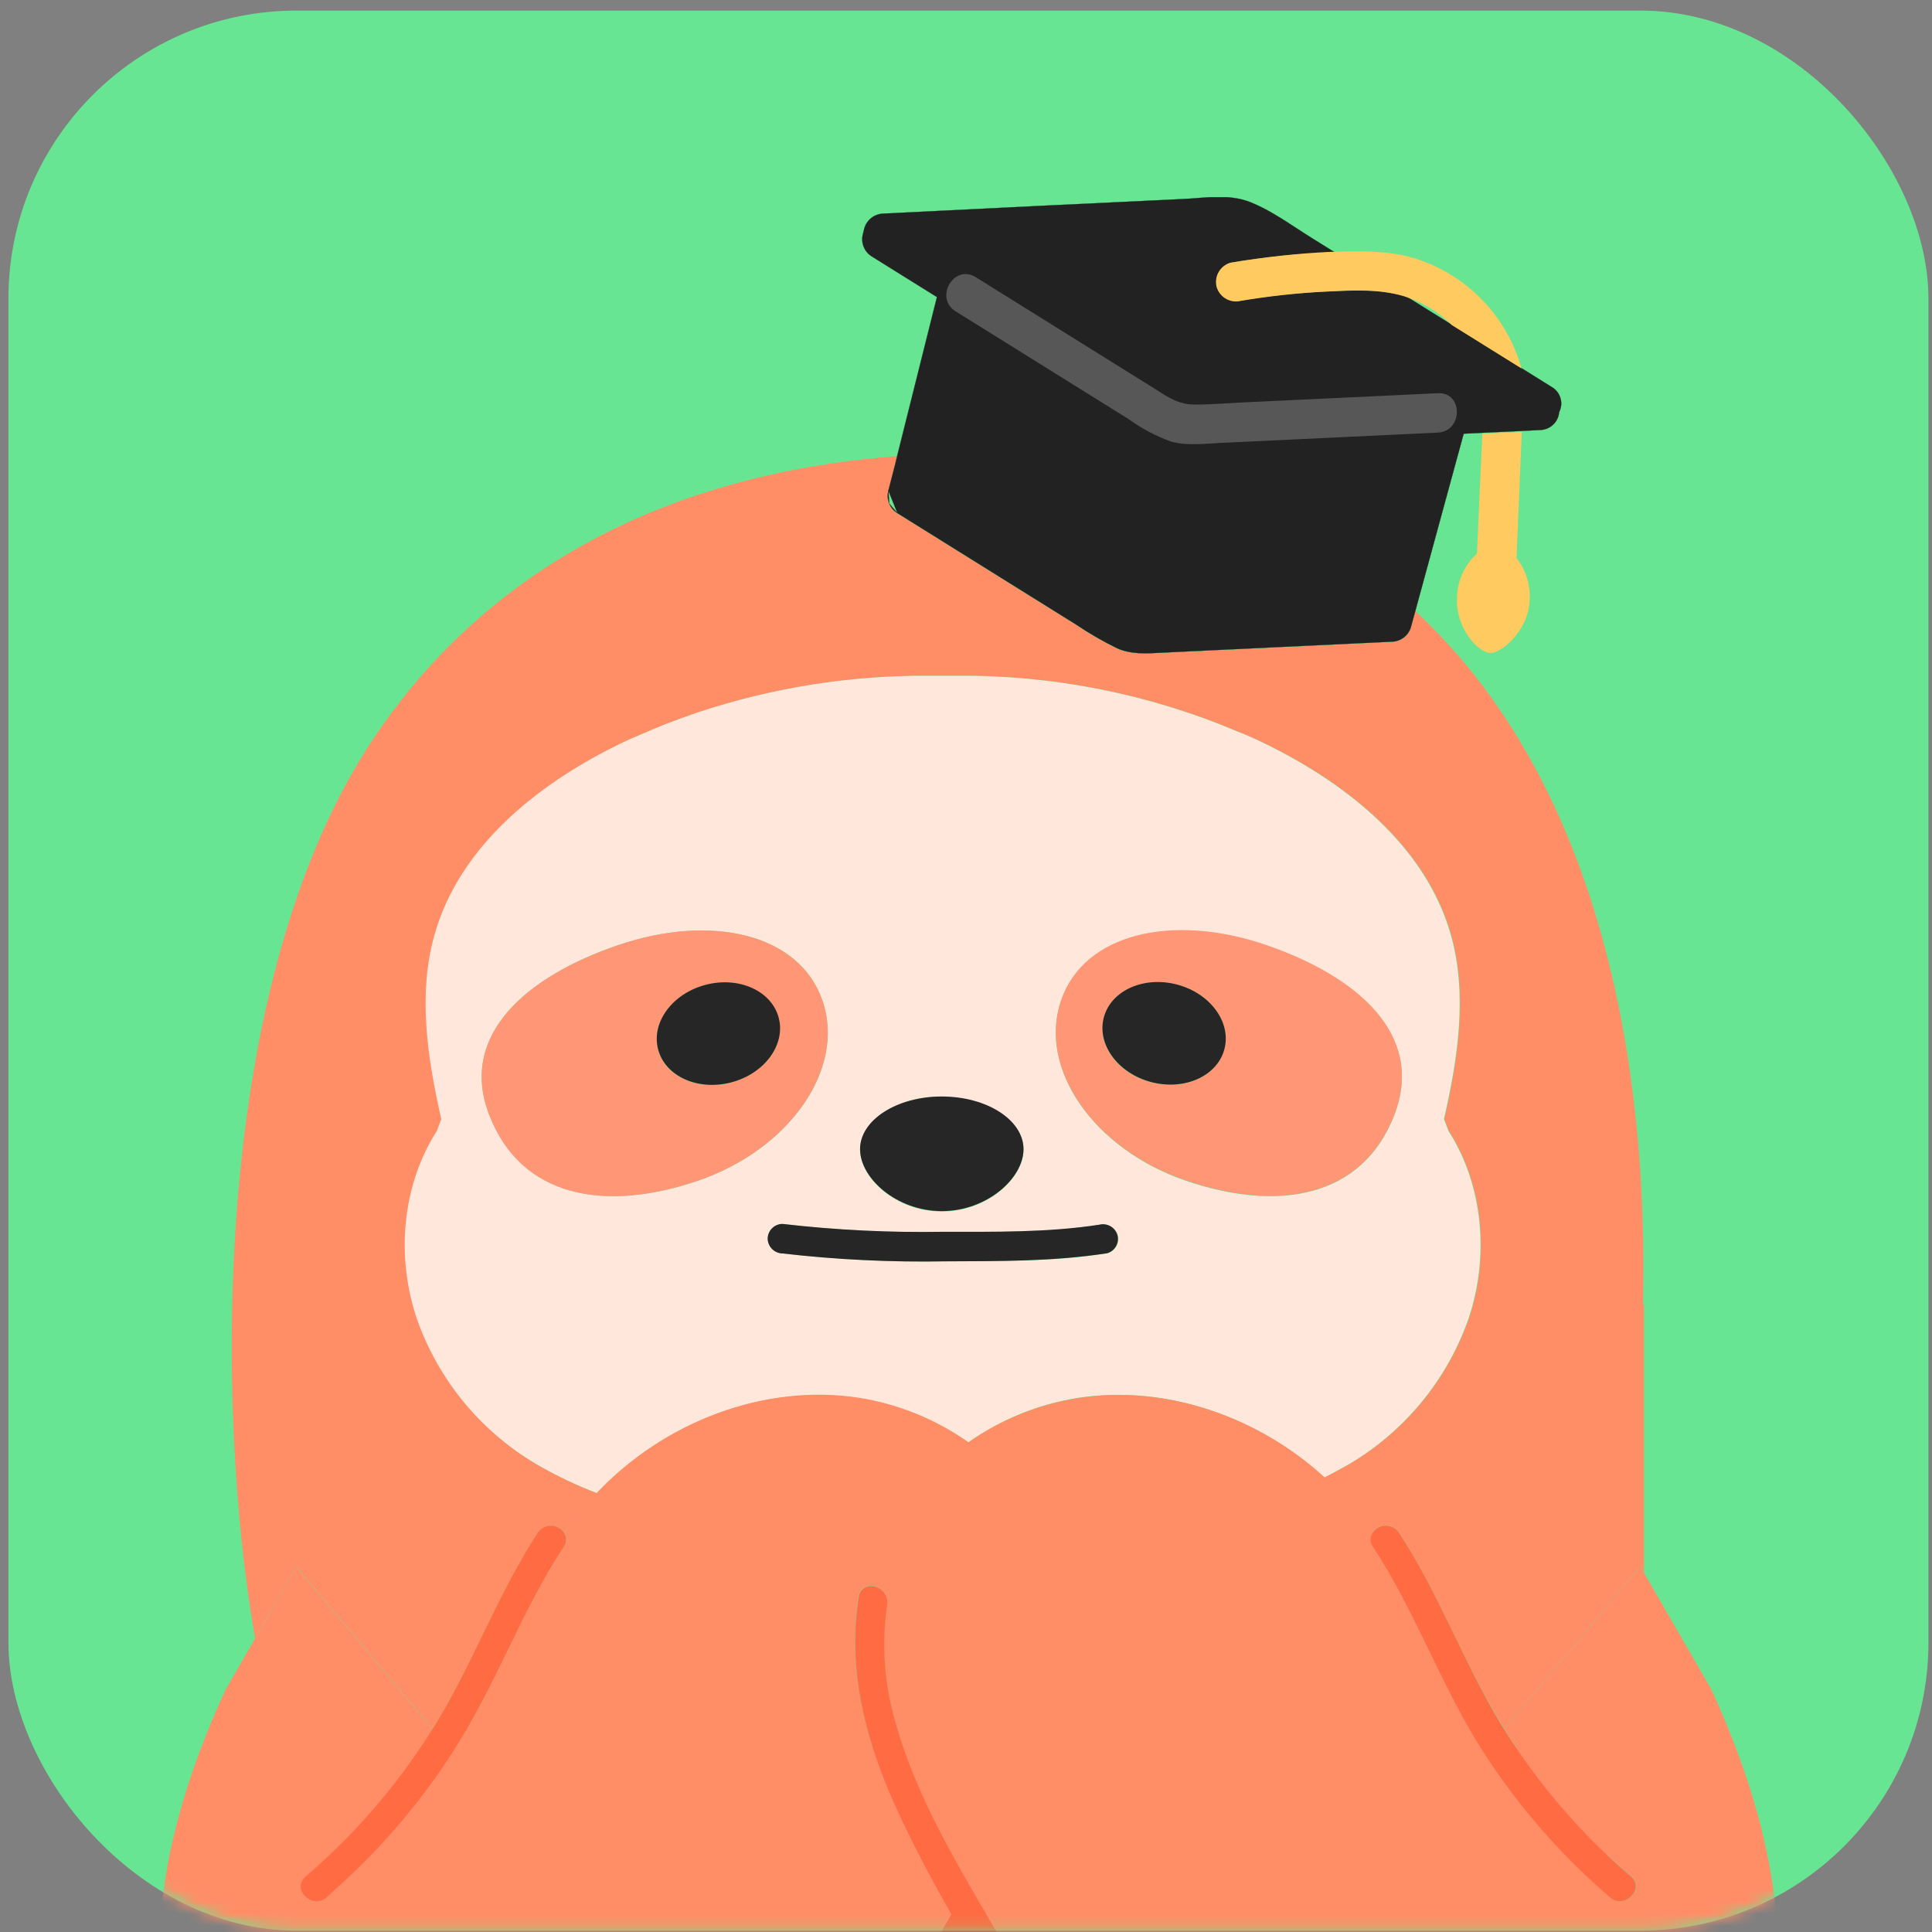<svg width="161" height="161" viewBox="0 0 161 161" fill="none" xmlns="http://www.w3.org/2000/svg">
<rect x="0" y="0" width="161" height="161" fill="#808080" stroke="none"/>
<rect x="0.703" y="0.883" width="160" height="160" rx="24" fill="#68E592"/>
<mask id="mask0_628_13528" style="mask-type:alpha" maskUnits="userSpaceOnUse" x="0" y="0" width="161" height="161">
<rect x="0.703" y="0.883" width="160" height="160" rx="24" fill="#68E592"/>
</mask>
<g mask="url(#mask0_628_13528)">
<g clip-path="url(#clip0_628_13528)">
<rect x="24.406" y="145.602" width="109.433" height="41.262" fill="#FF8E66"/>
<path d="M36.049 144.077C36.173 143.874 36.305 143.683 36.429 143.48C39.51 138.357 41.579 132.676 44.862 127.684C44.99 127.509 45.158 127.368 45.354 127.273C45.549 127.179 45.764 127.134 45.981 127.143C46.197 127.153 46.408 127.215 46.595 127.326C46.781 127.436 46.937 127.591 47.05 127.776C47.509 127.119 47.982 126.463 48.488 125.852C48.886 125.366 49.307 124.893 49.749 124.433C48.108 123.8 46.517 123.048 44.987 122.181C40.22 119.453 36.596 115.097 34.781 109.912C33.041 104.763 33.507 98.813 36.443 94.242L36.81 93.256C35.674 88.232 34.84 82.939 36.226 77.974C38.347 70.335 45.283 64.976 52.474 61.62C52.98 61.383 53.499 61.154 54.011 60.963C54.366 60.806 54.721 60.661 55.082 60.517L55.391 60.385C56.251 60.044 57.118 59.728 58.018 59.426L58.228 59.354C64.398 57.31 70.859 56.283 77.359 56.313H79.842C87.852 56.259 95.788 57.842 103.164 60.963C103.683 61.186 104.195 61.416 104.707 61.62C111.892 64.976 118.828 70.335 120.956 77.974C122.328 82.939 121.507 88.232 120.365 93.256L120.739 94.242C123.668 98.839 124.141 104.75 122.401 109.912C120.572 115.097 116.934 119.449 112.155 122.167C111.577 122.502 110.973 122.824 110.355 123.126C111.276 123.967 112.134 124.873 112.923 125.839C113.429 126.463 113.909 127.106 114.362 127.763C114.474 127.578 114.63 127.423 114.817 127.312C115.003 127.202 115.214 127.139 115.431 127.13C115.647 127.121 115.863 127.166 116.058 127.26C116.253 127.355 116.422 127.496 116.549 127.671C119.833 132.676 121.895 138.344 124.975 143.466C125.093 143.67 125.225 143.861 125.35 144.064L136.705 130.541L136.994 131.047V108.605L136.909 108.822C137.401 89.388 133.625 65.475 117.941 50.928L117.567 52.294C117.466 52.638 117.258 52.94 116.974 53.157C116.689 53.375 116.342 53.496 115.984 53.502L106.073 53.975L97.299 54.395C95.887 54.461 94.442 54.638 93.115 54.06C91.932 53.485 90.79 52.827 89.7 52.09L74.791 42.797C74.483 42.609 74.244 42.327 74.108 41.992C73.972 41.657 73.947 41.288 74.036 40.938L74.608 38.672L74.765 38.016C60.973 39.027 42.853 44.078 31.189 61.449C17.482 81.842 17.968 117.57 21.219 136.301V136.59L24.7 130.554L36.049 144.077Z" fill="#FF8E66"/>
<path d="M71.666 116.52C74.918 117.047 78.007 118.305 80.703 120.198C83.397 118.297 86.487 117.032 89.74 116.5C97.122 115.338 104.846 118.057 110.356 123.12C110.974 122.818 111.578 122.464 112.156 122.161C116.919 119.437 120.542 115.089 122.362 109.913C124.102 104.764 123.63 98.813 120.7 94.242L120.326 93.257C121.469 88.233 122.296 82.939 120.917 77.974C118.789 70.336 111.854 64.977 104.669 61.62C104.156 61.384 103.644 61.154 103.125 60.964C95.749 57.842 87.813 56.26 79.803 56.314H77.321C70.821 56.283 64.359 57.31 58.189 59.355L57.979 59.427C57.105 59.729 56.239 60.044 55.352 60.386L55.043 60.517C54.682 60.662 54.327 60.806 53.973 60.964C53.46 61.187 52.941 61.417 52.436 61.62C45.211 64.977 38.309 70.336 36.187 77.974C34.808 82.939 35.636 88.233 36.772 93.257L36.404 94.242C33.468 98.84 33.002 104.751 34.742 109.913C36.567 115.097 40.2 119.448 44.975 122.168C46.505 123.035 48.096 123.788 49.736 124.421C55.299 118.549 63.673 115.259 71.666 116.52ZM88.414 83.419C90.344 77.764 97.759 76.142 105.437 78.756C113.115 81.37 118.75 86.249 116.208 92.889C113.542 99.858 106.494 101.014 98.823 98.4C91.152 95.786 86.489 89.047 88.414 83.419ZM78.483 91.412C82.246 91.412 85.294 93.382 85.294 95.799C85.294 98.216 82.246 100.961 78.483 100.961C74.72 100.961 71.673 98.222 71.673 95.799C71.673 93.375 74.72 91.379 78.483 91.379V91.412ZM40.758 92.889C38.217 86.249 43.852 81.37 51.529 78.756C59.207 76.142 66.635 77.764 68.553 83.419C70.471 89.073 65.821 95.786 58.143 98.4C50.465 101.014 43.425 99.838 40.758 92.856V92.889ZM63.975 103.273C63.972 103.107 64.001 102.942 64.063 102.788C64.124 102.634 64.215 102.494 64.332 102.376C64.448 102.258 64.587 102.164 64.74 102.1C64.893 102.037 65.057 102.004 65.223 102.005C69.672 102.52 74.15 102.739 78.628 102.662C82.949 102.662 87.343 102.741 91.619 102.071C91.934 101.991 92.267 102.036 92.55 102.197C92.833 102.357 93.043 102.62 93.136 102.931C93.221 103.247 93.178 103.582 93.017 103.866C92.856 104.15 92.59 104.36 92.275 104.448C87.829 105.145 83.304 105.105 78.818 105.105C74.277 105.189 69.735 104.969 65.223 104.448C64.9 104.445 64.59 104.318 64.358 104.093C64.126 103.868 63.989 103.563 63.975 103.24V103.273Z" fill="#FFE7DC"/>
<path d="M78.483 100.924C82.246 100.924 85.293 98.186 85.293 95.762C85.293 93.339 82.246 91.375 78.483 91.375C74.719 91.375 71.672 93.345 71.672 95.762C71.672 98.179 74.719 100.924 78.483 100.924Z" fill="#262626"/>
<path d="M92.26 104.435C92.574 104.346 92.84 104.137 93.001 103.853C93.162 103.569 93.205 103.233 93.12 102.918C93.027 102.607 92.817 102.344 92.534 102.183C92.252 102.023 91.918 101.978 91.603 102.058C87.327 102.715 82.934 102.649 78.612 102.649C74.134 102.726 69.656 102.507 65.207 101.992C64.88 101.994 64.567 102.125 64.336 102.356C64.105 102.587 63.974 102.9 63.973 103.227C63.981 103.551 64.114 103.86 64.344 104.088C64.574 104.317 64.883 104.448 65.207 104.455C69.719 104.976 74.261 105.195 78.802 105.112C83.288 105.092 87.813 105.125 92.26 104.435Z" fill="#262626"/>
<path d="M98.824 98.368C106.495 100.995 113.542 99.826 116.209 92.857C118.75 86.217 113.115 81.338 105.438 78.724C97.76 76.11 90.332 77.732 88.414 83.387C86.496 89.041 91.146 95.754 98.824 98.368ZM91.987 84.818C92.572 82.572 95.271 81.338 98.075 82.06C100.88 82.782 102.627 85.193 102.016 87.439C101.405 89.685 98.732 90.913 95.934 90.191C93.136 89.468 91.402 87.064 91.987 84.818Z" fill="#FF9676"/>
<path d="M102.036 87.419C102.621 85.172 100.845 82.765 98.068 82.041C95.292 81.318 92.567 82.553 91.981 84.8C91.396 87.046 93.173 89.454 95.949 90.177C98.726 90.9 101.451 89.665 102.036 87.419Z" fill="#262626"/>
<path d="M68.551 83.418C66.627 77.763 59.205 76.141 51.528 78.755C43.85 81.369 38.215 86.249 40.757 92.888C43.423 99.857 50.47 101.013 58.141 98.399C65.812 95.785 70.475 89.046 68.551 83.418ZM60.932 90.222C58.154 90.944 55.429 89.716 54.844 87.47C54.26 85.224 56.04 82.814 58.785 82.091C61.53 81.369 64.282 82.603 64.867 84.85C65.451 87.096 63.711 89.467 60.932 90.189V90.222Z" fill="#FF9676"/>
<path d="M60.928 90.201C63.704 89.478 65.481 87.07 64.895 84.824C64.31 82.577 61.585 81.342 58.809 82.066C56.032 82.789 54.256 85.196 54.841 87.443C55.426 89.689 58.151 90.924 60.928 90.201Z" fill="#262626"/>
<path d="M67.133 181.084C66.345 182.065 65.541 183.028 64.723 183.974L27.707 157.703C27.536 157.847 27.379 158.005 27.208 158.149C26.013 159.174 24.259 157.44 25.468 156.402C29.604 152.868 33.172 148.719 36.048 144.101L24.692 130.578L21.218 136.614L18.808 140.797C15.524 147.877 13.225 155.509 13.219 163.292C13.212 171.075 15.695 179.054 21.054 184.709C25.934 189.852 32.935 192.8 40.015 193.201C51.876 193.858 59.232 189.451 63.238 185.76C64.761 184.403 66.074 182.827 67.133 181.084Z" fill="#FF8E66"/>
<path d="M38.404 144.962C41.563 139.78 43.658 134.007 46.975 128.924C47.097 128.759 47.168 128.563 47.178 128.358C47.189 128.154 47.139 127.951 47.034 127.775C46.922 127.589 46.765 127.434 46.579 127.324C46.392 127.213 46.181 127.151 45.965 127.142C45.748 127.133 45.533 127.177 45.338 127.272C45.143 127.366 44.974 127.507 44.847 127.683C41.563 132.687 39.507 138.355 36.427 143.478C36.302 143.681 36.171 143.872 36.046 144.076C33.17 148.694 29.602 152.843 25.465 156.377C24.257 157.415 26.011 159.148 27.206 158.124C27.377 157.979 27.534 157.822 27.705 157.677C31.891 154.002 35.498 149.715 38.404 144.962Z" fill="#FF6B43"/>
<path d="M142.603 140.774L136.994 131.06L136.705 130.555L125.35 144.078C128.228 148.696 131.799 152.845 135.937 156.379C137.139 157.417 135.392 159.15 134.196 158.126C134.026 157.981 133.862 157.824 133.697 157.679L96.682 183.95C95.863 183.004 95.06 182.041 94.272 181.06C95.531 183.102 97.126 184.918 98.987 186.433C103.151 189.946 110.303 193.782 121.389 193.151C128.469 192.751 135.477 189.802 140.357 184.659C145.71 179.005 148.199 171.031 148.192 163.242C148.186 155.453 145.854 147.854 142.603 140.774Z" fill="#FF8E66"/>
<path d="M123.017 144.958C119.858 139.777 117.763 134.003 114.479 128.92C114.357 128.756 114.286 128.56 114.274 128.355C114.262 128.151 114.311 127.948 114.414 127.771C113.961 127.114 113.481 126.457 112.975 125.846C112.186 124.881 111.328 123.975 110.407 123.134C104.884 118.07 97.174 115.351 89.791 116.514C86.521 117.032 83.412 118.29 80.702 120.192C78.008 118.292 74.918 117.027 71.665 116.494C63.672 115.233 55.298 118.523 49.735 124.408C49.297 124.846 48.877 125.319 48.474 125.827C47.968 126.451 47.495 127.094 47.036 127.751C47.14 127.927 47.191 128.13 47.18 128.335C47.17 128.539 47.099 128.736 46.977 128.9C43.634 133.984 41.565 139.757 38.406 144.939C35.5 149.692 31.893 153.978 27.707 157.654L64.722 183.925C65.546 182.979 66.349 182.016 67.133 181.035C67.895 180.089 68.637 179.124 69.366 178.152C69.164 178.124 68.973 178.048 68.807 177.93C68.642 177.811 68.509 177.654 68.418 177.472C68.328 177.289 68.284 177.088 68.29 176.885C68.296 176.681 68.352 176.483 68.453 176.306C70.607 173.351 72.637 170.31 74.574 167.216C76.17 164.675 77.753 162.107 79.27 159.506C77.713 156.787 76.236 154.022 74.922 151.198C72.295 145.497 70.509 139.376 71.553 133.045C71.57 132.856 71.641 132.677 71.758 132.528C71.874 132.379 72.031 132.266 72.21 132.204C72.426 132.144 72.654 132.139 72.872 132.189C73.091 132.239 73.294 132.342 73.463 132.49C73.631 132.638 73.76 132.826 73.839 133.036C73.917 133.246 73.942 133.473 73.911 133.695C73.421 137.046 73.679 140.464 74.666 143.704C76.334 149.615 79.533 154.974 82.6 160.235C85.765 165.766 89.213 171.13 92.931 176.306C93.093 176.588 93.138 176.924 93.054 177.239C92.97 177.554 92.765 177.823 92.484 177.987C92.339 178.072 92.178 178.125 92.011 178.145C92.74 179.117 93.489 180.115 94.251 181.035C95.013 181.954 95.84 183.005 96.661 183.925L133.677 157.654C129.504 153.983 125.911 149.703 123.017 144.958Z" fill="#FF8E66"/>
<path d="M92.95 176.357C89.232 171.172 85.783 165.799 82.619 160.26C79.552 155.005 76.353 149.64 74.685 143.729C73.698 140.489 73.44 137.071 73.93 133.72C73.961 133.497 73.936 133.271 73.858 133.061C73.779 132.851 73.65 132.663 73.481 132.515C73.313 132.367 73.11 132.264 72.891 132.214C72.672 132.164 72.445 132.169 72.228 132.229C72.05 132.291 71.893 132.403 71.776 132.552C71.66 132.702 71.589 132.881 71.572 133.069C70.528 139.381 72.288 145.548 74.941 151.222C76.254 154.047 77.732 156.812 79.289 159.531C77.772 162.158 76.189 164.699 74.593 167.241C72.623 170.334 70.652 173.375 68.472 176.331C68.371 176.507 68.315 176.706 68.309 176.909C68.303 177.113 68.347 177.314 68.437 177.496C68.527 177.679 68.661 177.836 68.826 177.955C68.991 178.073 69.183 178.149 69.385 178.176C69.622 178.191 69.86 178.143 70.073 178.037C70.286 177.931 70.468 177.77 70.6 177.572C74.258 172.554 77.548 167.274 80.688 161.915C81.949 164.036 83.249 166.138 84.549 168.22C86.52 171.405 88.621 174.531 90.841 177.572C90.973 177.768 91.154 177.926 91.366 178.031C91.578 178.136 91.814 178.184 92.05 178.17C92.217 178.15 92.378 178.097 92.523 178.012C92.794 177.845 92.989 177.579 93.069 177.27C93.148 176.962 93.106 176.635 92.95 176.357Z" fill="#FF6B43"/>
<path d="M116.549 127.683C116.422 127.507 116.253 127.366 116.058 127.272C115.863 127.177 115.648 127.133 115.431 127.142C115.215 127.151 115.004 127.213 114.817 127.324C114.631 127.434 114.474 127.589 114.362 127.775C114.259 127.951 114.211 128.155 114.222 128.359C114.234 128.563 114.306 128.76 114.428 128.924C117.764 134.007 119.833 139.78 122.966 144.962C125.872 149.717 129.481 154.004 133.671 157.677C133.835 157.822 134 157.979 134.17 158.124C135.366 159.148 137.113 157.415 135.911 156.377C131.773 152.843 128.202 148.694 125.324 144.076C125.199 143.872 125.068 143.681 124.949 143.478C121.895 138.355 119.84 132.674 116.549 127.683Z" fill="#FF6B43"/>
<path d="M123.079 46.139C122.566 46.606 122.153 47.173 121.867 47.806C121.581 48.439 121.428 49.123 121.418 49.817C121.28 52.247 123.092 54.329 124.176 54.415C125.089 54.467 127.296 52.615 127.46 50.185C127.581 48.864 127.194 47.546 126.376 46.501C126.521 42.998 126.667 39.495 126.816 35.992L123.532 36.143C123.375 39.462 123.224 42.794 123.079 46.139Z" fill="#FFCA5F"/>
<path d="M74.037 40.901L74.028 40.899L74.6 38.679L74.6 38.679L74.757 38.022L74.757 38.022C75.86 33.602 76.968 29.18 78.079 24.755L72.66 21.376C72.66 21.376 72.66 21.376 72.66 21.376C72.351 21.188 72.111 20.905 71.975 20.57C71.84 20.234 71.816 19.864 71.907 19.514C71.907 19.514 71.907 19.514 71.907 19.514L72.032 19.009L72.032 19.008L72.032 19.008C72.136 18.664 72.347 18.362 72.634 18.145C72.921 17.928 73.27 17.807 73.629 17.8C73.629 17.8 73.629 17.8 73.629 17.8L86.929 17.143L86.929 17.143L98.606 16.585L98.606 16.594L98.606 16.585C98.972 16.568 99.345 16.539 99.722 16.51C99.812 16.503 99.901 16.496 99.991 16.489C100.46 16.453 100.934 16.421 101.408 16.415C102.355 16.401 103.304 16.49 104.212 16.855C105.568 17.4 106.824 18.221 108.061 19.028C108.478 19.301 108.894 19.572 109.31 19.831L109.305 19.838L109.31 19.831L111.208 21.013L111.233 21.029H111.203H110.908C108.113 21.144 105.329 21.429 102.569 21.883C102.153 22.002 101.8 22.279 101.587 22.655C101.373 23.032 101.315 23.477 101.426 23.895C101.549 24.308 101.827 24.658 102.202 24.871C102.577 25.084 103.02 25.144 103.438 25.038L103.439 25.038L103.439 25.038C105.761 24.656 108.103 24.408 110.454 24.296C110.574 24.29 110.695 24.284 110.816 24.278C112.894 24.176 115.064 24.069 117.071 24.69L117.071 24.69L117.327 24.782L117.329 24.783L117.329 24.783L121.027 27.088L126.826 30.701L129.321 32.257C129.321 32.257 129.321 32.257 129.321 32.257C129.67 32.462 129.926 32.792 130.039 33.18C130.152 33.567 130.113 33.983 129.93 34.342C129.897 34.74 129.719 35.112 129.429 35.387C129.139 35.662 128.758 35.821 128.358 35.833C128.358 35.833 128.358 35.833 128.358 35.833L126.815 35.911L126.815 35.911L123.531 36.063L121.974 36.141L121.891 36.444L121.891 36.444L119.92 43.668L117.95 50.893L117.942 50.89L117.95 50.893L117.576 52.259L117.576 52.259C117.475 52.604 117.266 52.909 116.979 53.127C116.693 53.346 116.345 53.467 115.985 53.474C115.985 53.474 115.985 53.474 115.985 53.474L106.074 53.946L97.3 54.367C97.12 54.375 96.94 54.385 96.759 54.395C95.519 54.465 94.261 54.536 93.112 54.031L93.112 54.031C91.928 53.456 90.787 52.797 89.696 52.06C89.696 52.06 89.696 52.06 89.696 52.06L74.788 42.767L74.037 40.901ZM74.037 40.901L74.028 40.899C73.939 41.25 73.964 41.622 74.1 41.958M74.037 40.901L74.1 41.958M74.1 41.958C74.237 42.294 74.478 42.578 74.787 42.767L74.1 41.958ZM96.231 32.423L96.231 32.423C96.358 32.5 96.482 32.576 96.604 32.652C97.528 33.224 98.357 33.738 99.519 33.738C100.475 33.738 101.431 33.682 102.386 33.626C102.745 33.606 103.103 33.585 103.46 33.567L119.827 32.792C120.353 32.766 120.747 32.95 121.008 33.243C121.27 33.536 121.4 33.938 121.399 34.346C121.398 35.164 120.871 36.006 119.826 36.059L110.264 36.512L101.68 36.919C101.455 36.93 101.226 36.945 100.995 36.96C99.871 37.032 98.683 37.108 97.617 36.814C96.336 36.356 95.127 35.718 94.027 34.917L94.027 34.917L79.637 25.952C78.745 25.387 78.711 24.398 79.124 23.688C79.33 23.333 79.648 23.049 80.026 22.923C80.403 22.798 80.842 22.83 81.29 23.11L89.309 28.108L96.231 32.423Z" fill="#222222" stroke="#212121" stroke-width="0.017"/>
<path d="M79.631 25.943L94.021 34.907C95.122 35.708 96.332 36.347 97.614 36.806C98.927 37.16 100.366 36.976 101.679 36.911L110.263 36.504L119.826 36.05C121.927 35.945 121.94 32.661 119.826 32.767L103.459 33.541C102.145 33.607 100.832 33.719 99.518 33.712C98.205 33.706 97.318 33.095 96.234 32.399L89.312 28.084L81.293 23.086C79.493 21.982 77.838 24.826 79.631 25.943Z" fill="#575757"/>
<path d="M102.537 21.899C102.118 22.019 101.764 22.298 101.549 22.676C101.334 23.054 101.276 23.502 101.387 23.922C101.511 24.337 101.791 24.689 102.168 24.903C102.545 25.117 102.99 25.178 103.41 25.071C105.732 24.681 108.074 24.424 110.425 24.303C112.612 24.198 114.917 24.053 117.038 24.697L117.294 24.789C118.687 25.265 119.951 26.054 120.992 27.094L126.791 30.706C126.214 28.635 125.146 26.734 123.678 25.163C122.21 23.592 120.386 22.398 118.358 21.683C116.079 20.875 113.597 20.901 111.2 20.986H110.904C108.099 21.12 105.305 21.424 102.537 21.899Z" fill="#FFCA5F"/>
</g>
</g>
<defs>
<clipPath id="clip0_628_13528">
<rect width="134.979" height="176.815" fill="white" transform="translate(13.213 16.43)"/>
</clipPath>
</defs>
</svg>
